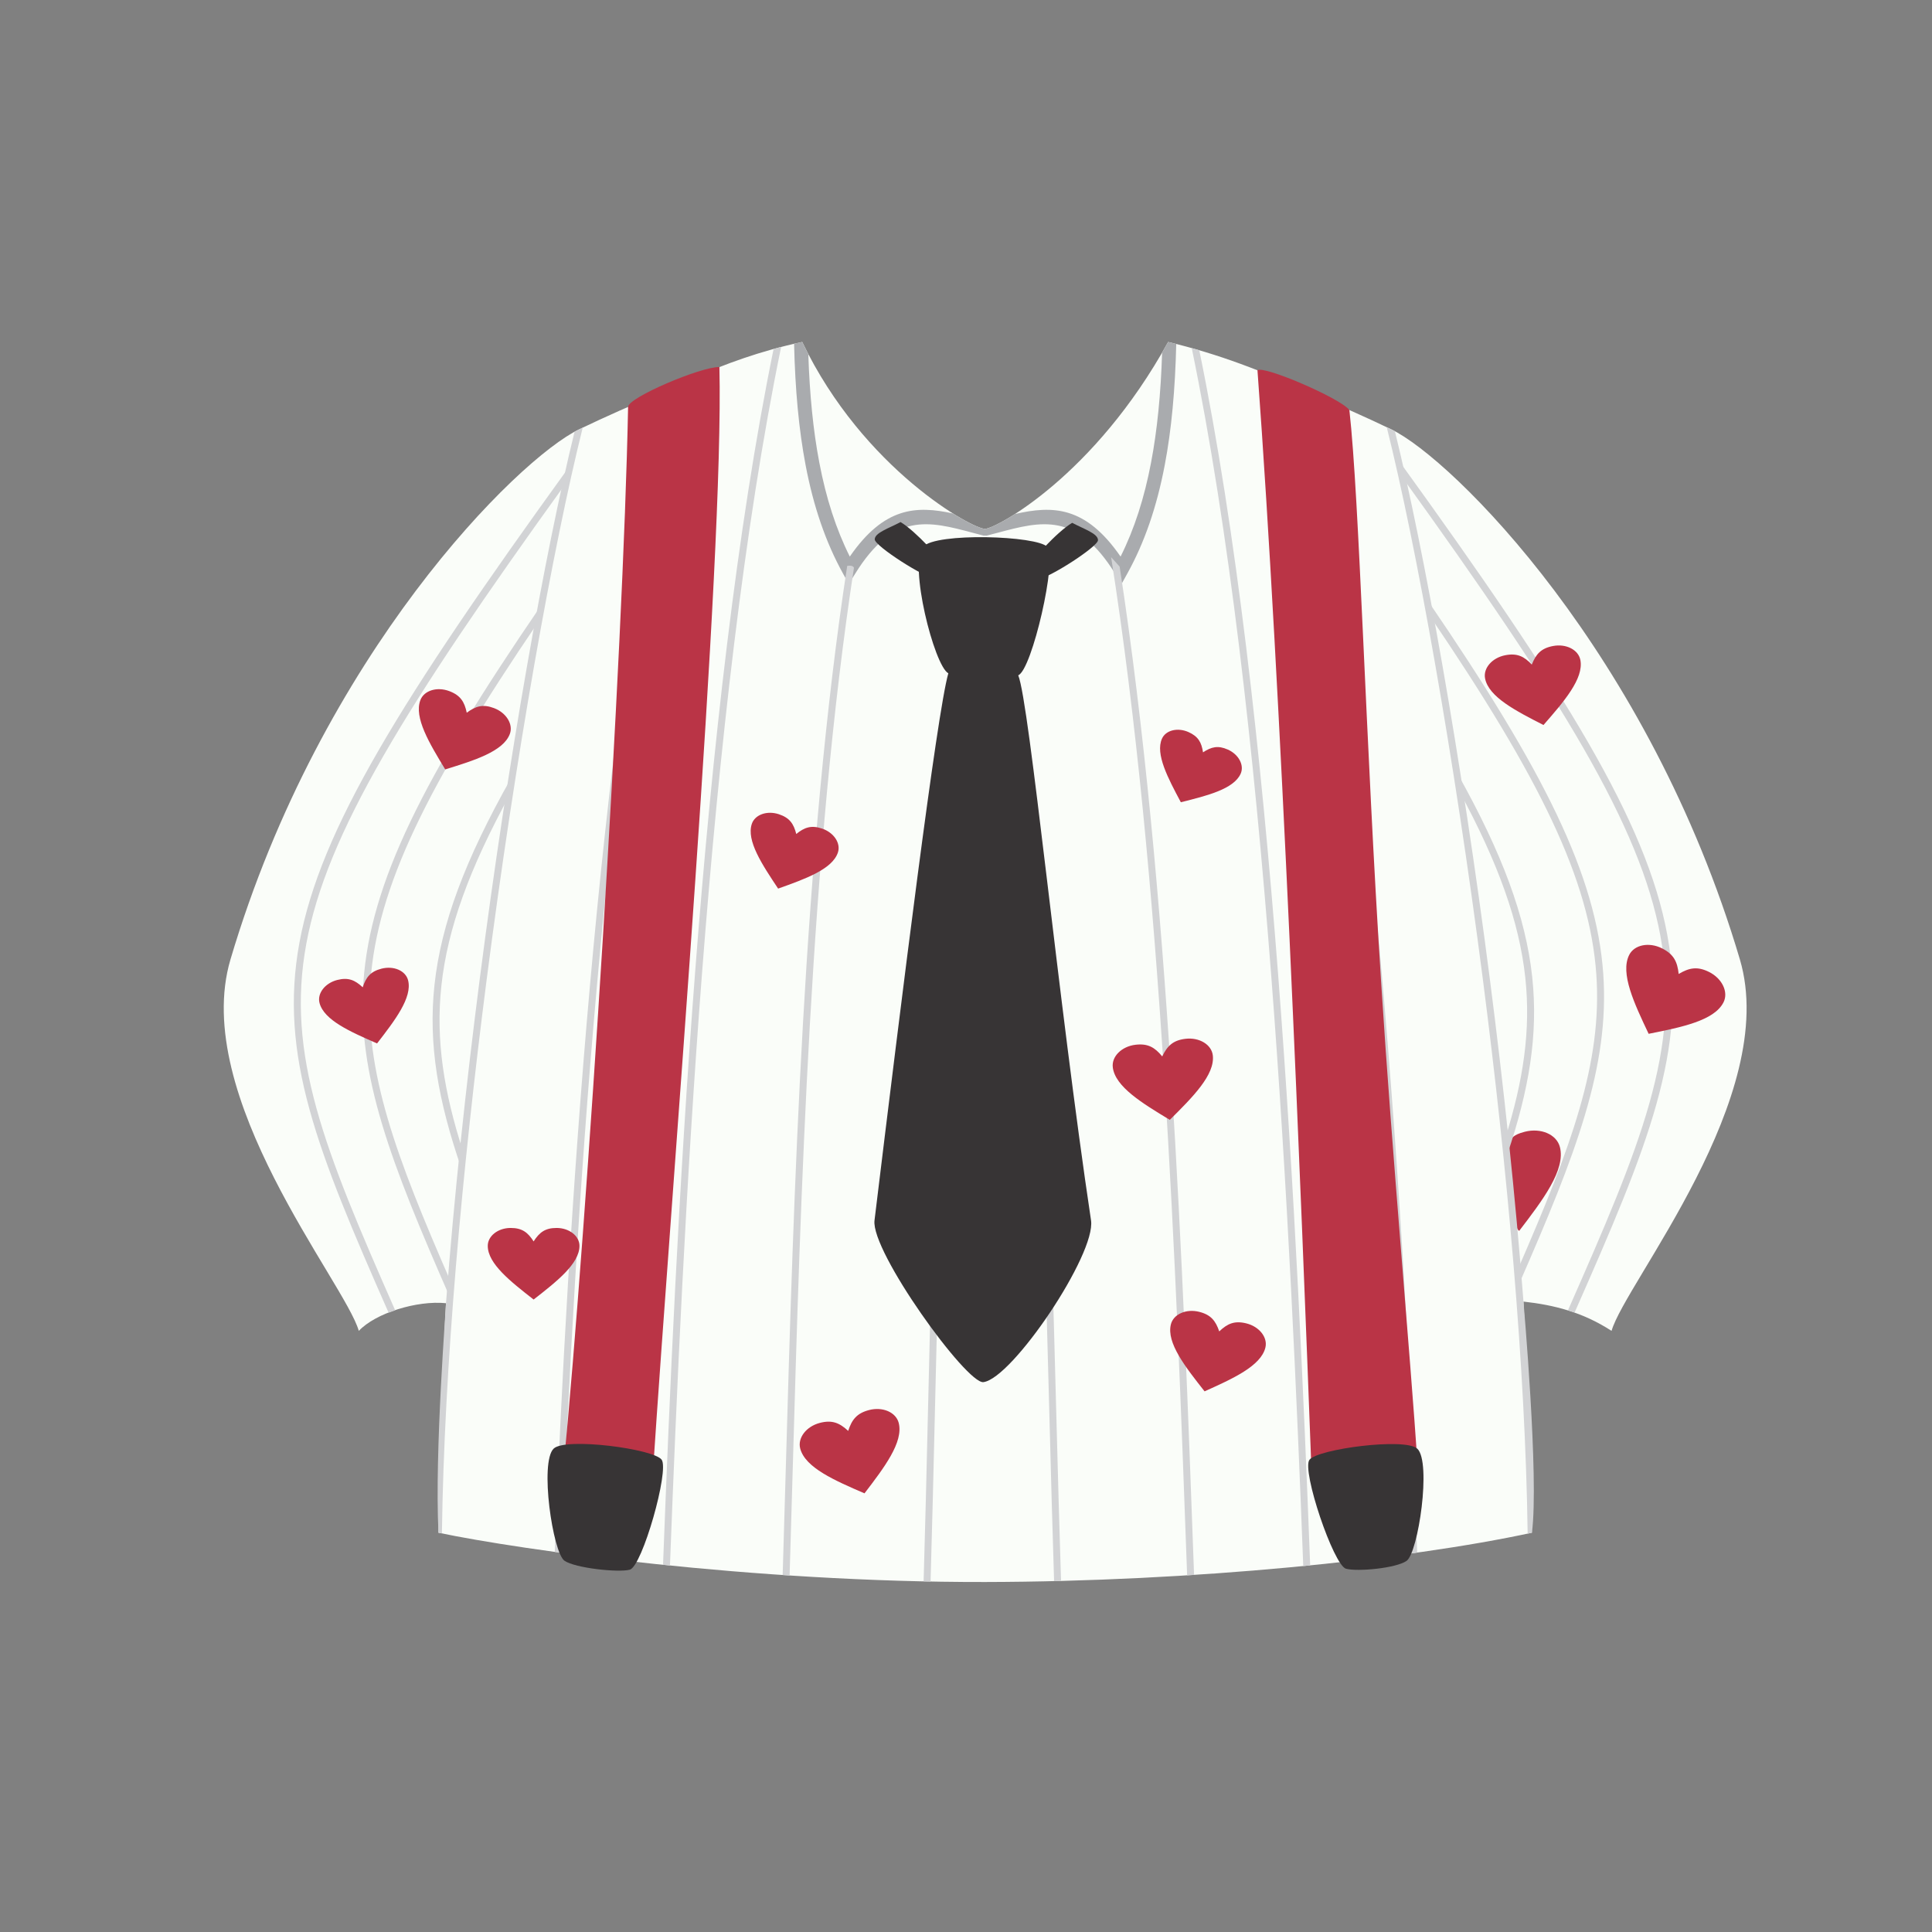 <?xml version="1.0" encoding="UTF-8"?>
<!DOCTYPE svg PUBLIC "-//W3C//DTD SVG 1.1//EN" "http://www.w3.org/Graphics/SVG/1.1/DTD/svg11.dtd">
<!-- Creator: CorelDRAW 2017 -->
<svg xmlns="http://www.w3.org/2000/svg" xml:space="preserve" width="172.156mm" height="172.156mm" version="1.1" style="shape-rendering:geometricPrecision; text-rendering:geometricPrecision; image-rendering:optimizeQuality; fill-rule:evenodd; clip-rule:evenodd"
viewBox="0 0 1046.12 1046.12"
 xmlns:xlink="http://www.w3.org/1999/xlink">
 <rect x="0" y="0" width="1046.12" height="1046.12" fill="#808080" stroke="none"/>
 <defs>
  <style type="text/css">
   <![CDATA[
    .fil0 {fill:none}
    .fil3 {fill:#D2D3D5}
    .fil2 {fill:#A9ABAE}
    .fil5 {fill:#373435}
    .fil7 {fill:#BA3446}
    .fil1 {fill:#FAFDF9}
    .fil6 {fill:#D2D3D5;fill-rule:nonzero}
    .fil4 {fill:#BA3446;fill-rule:nonzero}
   ]]>
  </style>
 </defs>
 <g id="Capa_x0020_1">
  <rect class="fil0" x="-0" y="-0" width="1046.12" height="1046.12"/>
  <g id="_2256252919984">
   <path class="fil1" d="M237.41 829.92c1.39,-53.49 2.65,-99.77 4.08,-124.28 -15.78,-1.58 -38.11,5.35 -47.21,14.99 -7.4,-26.02 -91.43,-127.07 -69.48,-201.15 49.04,-165.47 155.64,-271.11 188.79,-287.01 14.74,-7.07 28.91,-13.35 43.69,-19.41 5.57,-2.67 11.87,-5.67 18.88,-8.74 15.86,-6.95 35.35,-14.3 58.23,-19.15 33.19,69.13 92.76,101.59 99.06,101.18 6.3,-0.4 59.18,-28.81 99.06,-101.19 27.16,6.51 51.84,15.87 77.1,27.9 14.65,6.01 29.09,12.41 43.69,19.41 33.15,15.89 139.75,121.53 188.79,287.01 21.95,74.09 -62.08,175.14 -69.48,201.15 -15.63,-10.14 -31.08,-14.02 -47.71,-15.86 1.7,32.1 3.46,80.35 4.57,125.15 -67.72,14.68 -183.86,26.48 -296.04,26.69 -126.16,0.24 -251.31,-17.3 -296.04,-26.69z"/>
   <path class="fil2" d="M429.98 186.14c1.45,-0.33 2.92,-0.66 4.4,-0.97 1.07,2.22 2.16,4.41 3.29,6.56 0.73,21.85 2.63,41.33 5.98,58.83 3.66,19.19 9.05,35.95 16.49,50.81 18.56,-26.87 35.97,-27.7 55.85,-23.34 9.09,5.71 15.6,8.45 17.46,8.33 1.85,-0.12 7.74,-2.67 16.14,-8.04 20.43,-4.67 38.2,-4.42 57.17,23.05 7.44,-14.86 12.83,-31.62 16.49,-50.81 3.38,-17.71 5.3,-37.46 6,-59.63 1.09,-1.89 2.18,-3.81 3.26,-5.76 1.47,0.35 2.94,0.71 4.39,1.08 -0.58,24.62 -2.55,46.36 -6.25,65.72 -4.28,22.39 -10.86,41.68 -20.26,58.63l-3.11 5.61 -3.38 -5.46c-20.84,-33.69 -40,-28.59 -63.76,-22.26l-5.77 1.51 -1.86 0 -5.77 -1.51c-23.77,-6.33 -42.93,-11.42 -63.76,22.26l-3.38 5.46 -3.11 -5.61c-9.39,-16.95 -15.98,-36.24 -20.26,-58.63 -3.7,-19.39 -5.68,-41.17 -6.25,-65.83z"/>
   <path class="fil3" d="M213.97 709.49c-1.21,0.4 -2.4,0.83 -3.56,1.28 -38.62,-87.65 -59.54,-139.25 -48.27,-200.38 11.3,-61.27 55.02,-131.68 145.83,-257.33 -0.02,2.86 -0.56,5.66 -1.46,8.46 -87.41,121.28 -129.68,189.98 -140.66,249.54 -11.08,60.07 9.73,111.3 48.12,198.42z"/>
   <path class="fil4" d="M815.72 621.37c2.27,-5.04 3.33,-6.84 9.83,-8.54 8.75,-2.28 17.3,1.4 19.08,8.23 3.23,12.37 -9.39,28.88 -22.01,45.39 -1.76,-0.76 -1.72,-5.11 -3.46,-5.87 -1.8,-21.71 -1.76,-25.64 -3.44,-39.21z"/>
   <path class="fil3" d="M750.88 231.31l2.42 1.15c0.64,0.31 1.31,0.66 2,1.03 15.92,64.71 35.97,176.78 51.44,296.89 7.43,57.72 13.81,117.31 18.17,174.39 -0.04,-0 8.52,95.53 4.57,125.15l-2.31 0.49 -0.01 -0.53c-1.2,-89.4 -11.03,-197.11 -24.16,-299.03 -15.7,-121.89 -36.11,-235.47 -52.12,-299.54z"/>
   <path class="fil3" d="M237.41 829.92c-2.17,-44.3 4.31,-124.26 4.08,-124.28 4.36,-57.33 10.76,-117.2 18.23,-175.2 15.45,-119.98 35.47,-231.94 51.39,-296.68 0.86,-0.48 1.7,-0.92 2.48,-1.29l1.94 -0.93c-16.01,64.1 -36.4,177.59 -52.08,299.37 -13.12,101.92 -22.95,209.64 -24.16,299.03l-0 0.37 -1.88 -0.39z"/>
   <path class="fil3" d="M364.03 209.84c1.39,-0.65 2.81,-1.32 4.27,-1.99 -20.63,98.3 -35.03,213.34 -45.13,326.5 -9.78,109.5 -15.54,217.29 -19.03,306.47l-3.75 -0.51c3.49,-89.13 9.25,-196.82 19.02,-306.28 10.02,-112.29 24.27,-226.4 44.61,-324.18zm54.86 -20.9c1.34,-0.37 2.7,-0.73 4.07,-1.09 -20.14,97.91 -33.52,218.74 -42.73,337.77 -9.04,116.99 -14.05,232.11 -17.46,322.06l-3.75 -0.38c3.41,-90.04 8.42,-205.19 17.45,-321.97 9.15,-118.42 22.45,-238.65 42.41,-336.4zm43.51 118.46c-23.59,154.15 -28.93,340.28 -33.26,491.36 -0.53,18.69 -1.06,36.84 -1.59,54.32l-3.76 -0.25c0.54,-17.45 1.06,-35.54 1.59,-54.17 4.34,-151.33 9.68,-337.79 33.35,-492.23 1.2,-0.27 3.17,-0.26 3.67,0.98zm65.85 36.2c-15.28,136.04 -18.95,290.97 -22.03,421.17 -0.76,32.27 -1.49,63.03 -2.35,91.59l-3.76 -0.08c0.86,-28.59 1.59,-59.33 2.35,-91.6 3.08,-130.33 6.76,-285.42 22.07,-421.66l3.73 0.57zm19.9 -0.79c16.27,137.94 20.38,293.38 23.84,424.11 0.83,31.3 1.62,61.19 2.53,89.12l-3.76 0.09c-0.91,-27.87 -1.7,-57.79 -2.53,-89.12 -3.45,-130.58 -7.56,-285.81 -23.8,-423.54l3.72 -0.66zm58.1 -36.02c26.81,174.3 34.44,384.39 40.09,540.22l0.21 5.76 -3.76 0.24 -0.21 -5.87c-5.71,-157.42 -13.44,-370.25 -40.94,-545.44l4.61 5.09zm39.04 -118.3c1.37,0.38 2.73,0.77 4.09,1.17 20.09,97.96 33.46,218.67 42.65,337.55 8.98,116.1 13.98,230.59 17.39,320.4l-3.75 0.37c-3.41,-89.72 -8.41,-204.18 -17.4,-320.49 -9.24,-119.53 -22.7,-240.88 -42.98,-339zm55.97 20.69c1.41,0.64 2.83,1.29 4.24,1.95 19.2,95.4 32.79,205.38 42.46,313.66 10.13,113.43 15.95,224.96 19.4,315.91l-3.75 0.52c-3.45,-90.99 -9.27,-202.63 -19.4,-316.1 -9.74,-109.13 -23.49,-220.01 -42.95,-315.93z"/>
   <path class="fil5" d="M513.49 364.58c-6.21,21.59 -25.13,174.19 -39.97,296.25 -2.04,16.83 49.91,88.71 58.97,87.55 15.7,-2 61,-69.31 58.27,-87.57 -17.81,-118.74 -33.37,-280.7 -39.42,-295.16 -6.87,-16.42 -30.71,-25.87 -37.84,-1.07z"/>
   <path class="fil5" d="M513.49 364.58c-7.7,-4.22 -21.57,-59.25 -13.64,-68.53 6.64,-7.77 61.78,-6.06 67.31,0.13 5.5,6.16 -8.37,66.66 -15.83,69.47 -6.88,2.59 -30.7,2.83 -37.84,-1.08z"/>
   <path class="fil5" d="M580.55 283.09c6.39,3.4 13.98,5.79 13.98,9.39 0,3.6 -27.57,21.18 -32.36,20.98 -4.79,-0.2 -7.79,-2.6 -5.79,-6.2 2,-3.6 15.78,-19.18 24.17,-24.17z"/>
   <path class="fil5" d="M487.63 282.68c-6.39,3.4 -13.98,5.79 -13.98,9.39 0,3.6 27.57,21.18 32.36,20.98 4.79,-0.2 7.79,-2.6 5.79,-6.19 -2,-3.6 -15.78,-19.18 -24.17,-24.17z"/>
   <path class="fil6" d="M243.46 702.09c-31.69,-72.27 -50.21,-119.71 -46.68,-170.35 3.73,-53.62 32.21,-110.42 96,-203.59 -0.01,2.82 -0.55,6.52 -0.93,8.04 -60.54,89.08 -87.71,144.1 -91.31,195.8 -3.37,48.38 13.91,94.22 43.77,162.63 -0.16,2.37 -0.57,4.82 -0.85,7.46z"/>
   <path class="fil6" d="M249.69 632.25c-12.35,-35.99 -17.91,-66.59 -14.43,-98.93 3.56,-33.1 16.61,-67.91 41.56,-112.1 0.04,2.66 -0.19,4.92 -0.59,8.8 -22.18,40.45 -33.91,72.88 -37.23,103.7 -3.18,29.52 1.36,57.66 11.82,90.03 -1.77,14.79 -0.8,5.83 -1.14,8.5z"/>
   <path class="fil6" d="M849.01 709.49c39.61,-89.79 61.3,-141.71 50.04,-202.77 -10.97,-59.5 -53.17,-128.13 -140.4,-249.17 -0.84,-2.37 -1.01,-5.14 -1.23,-8.14 90.47,125.22 134.05,195.47 145.33,256.64 11.46,62.11 -10.33,114.39 -50.15,204.64 -1.55,-0.47 -2.4,-0.75 -3.6,-1.19z"/>
   <path class="fil6" d="M821.66 687.8c29.2,-67.06 46.03,-112.37 42.7,-160.17 -3.58,-51.41 -30.46,-106.11 -90.28,-194.29 -0.54,-2.61 -0.93,-4.94 -0.94,-8.07 63.07,92.29 91.27,148.78 94.98,202.11 3.49,50.14 -14.63,97.15 -45.74,168.21 -0.59,-1.8 -0.8,-5.43 -0.71,-7.79z"/>
   <path class="fil6" d="M815.12 616.09c9.71,-31 13.84,-58.22 10.78,-86.73 -3.24,-30.14 -14.53,-61.83 -35.78,-101.04 -0.64,-2.44 -0.57,-4.69 -0.89,-9.41 24.21,43.22 36.9,77.47 40.41,110.05 3.39,31.5 -1.8,61.35 -13.48,96.13 -0.23,-3.01 0.69,6.41 -1.04,-9z"/>
   <path class="fil7" d="M680.88 200.5c3.27,-2.78 44.93,15.14 49.77,21.52 5.46,48.77 8.72,177.95 17.16,309.44 6.23,97.07 15.32,195.44 19.99,264.59 -18.16,25.01 -36.62,31.56 -57.62,1.62 -5.58,-148.91 -16.47,-423.89 -29.3,-597.17z"/>
   <path class="fil7" d="M340.09 220.32c0,-5.08 39.73,-21.9 49.45,-21.57 2.49,106.17 -25.25,434.52 -36.14,600.52 -14.19,26.62 -39.28,22.62 -48.33,-4.21 12.9,-133.45 32.5,-442.53 35.02,-574.74z"/>
   <path class="fil4" d="M431.15 451.58c4.42,-3.58 8.09,-4.89 13.92,-2.95 6.43,2.14 10.3,7.95 8.63,12.97 -3.02,9.1 -17.7,14.32 -32.37,19.55 -8.63,-12.97 -17.27,-25.93 -14.25,-35.03 1.67,-5.02 8.24,-7.36 14.68,-5.23 5.83,1.94 7.99,5.18 9.39,10.69z"/>
   <path class="fil4" d="M288.95 672.17c3.1,-4.84 6.21,-7.27 12.41,-7.27 6.85,0 12.41,4.34 12.41,9.69 0,9.69 -12.41,19.38 -24.83,29.07 -12.41,-9.69 -24.83,-19.38 -24.83,-29.07 0,-5.35 5.56,-9.69 12.41,-9.69 6.21,0 9.31,2.42 12.41,7.27z"/>
   <path class="fil4" d="M459.27 774.78c1.98,-6.07 4.63,-9.54 11.3,-11.28 7.36,-1.92 14.55,1.18 16.05,6.93 2.71,10.41 -7.9,24.29 -18.52,38.17 -16.05,-6.93 -32.09,-13.86 -34.81,-24.26 -1.5,-5.74 3.26,-11.96 10.62,-13.88 6.67,-1.74 10.68,-0.01 15.37,4.33z"/>
   <path class="fil4" d="M651.4 407.37c4.51,-2.97 8.1,-3.87 13.43,-1.5 5.88,2.61 9,8.46 6.96,13.05 -3.7,8.31 -18.05,11.89 -32.4,15.47 -6.96,-13.05 -13.91,-26.1 -10.22,-34.42 2.04,-4.59 8.47,-6.19 14.35,-3.58 5.33,2.37 7.07,5.63 7.88,10.97z"/>
   <path class="fil4" d="M629.3 572.03c2.75,-5.69 5.82,-8.74 12.6,-9.55 7.47,-0.89 14.11,3.12 14.8,8.95 1.26,10.57 -11.02,22.76 -23.29,34.94 -14.81,-8.95 -29.61,-17.9 -30.87,-28.47 -0.7,-5.83 4.8,-11.29 12.28,-12.19 6.77,-0.81 10.47,1.43 14.49,6.31z"/>
   <path class="fil4" d="M660.19 720.91c4.42,-4.21 8.23,-5.92 14.63,-4.35 7.06,1.73 11.7,7.61 10.35,13.12 -2.45,9.99 -17.69,16.84 -32.93,23.69 -10.35,-13.12 -20.7,-26.25 -18.25,-36.23 1.35,-5.51 8.18,-8.58 15.24,-6.85 6.4,1.57 8.99,4.85 10.96,10.63z"/>
   <path class="fil4" d="M829.43 359.84c2.25,-5.66 4.99,-8.8 11.45,-10.04 7.12,-1.37 13.77,2.02 14.85,7.58 1.94,10.07 -9.02,22.63 -19.98,35.19 -14.85,-7.58 -29.69,-15.16 -31.63,-25.23 -1.07,-5.56 3.84,-11.19 10.96,-12.56 6.45,-1.25 10.16,0.65 14.36,5.06z"/>
   <path class="fil4" d="M908.95 527.38c5.69,-3.38 10.14,-4.27 16.52,-1.06 7.05,3.54 10.53,10.88 7.77,16.38 -5,9.97 -22.78,13.53 -40.55,17.08 -7.77,-16.38 -15.54,-32.76 -10.53,-42.72 2.76,-5.5 10.72,-7.1 17.77,-3.56 6.39,3.21 8.33,7.3 9.02,13.89z"/>
   <path class="fil4" d="M252.74 385.91c4.82,-3.57 8.74,-4.78 14.79,-2.48 6.68,2.54 10.49,8.83 8.51,14.04 -3.59,9.44 -19.28,14.29 -34.97,19.14 -8.51,-14.04 -17.03,-28.09 -13.44,-37.53 1.98,-5.21 9.01,-7.38 15.69,-4.85 6.05,2.3 8.18,5.81 9.41,11.68z"/>
   <path class="fil4" d="M196.4 534.58c1.8,-5.44 4.2,-8.55 10.19,-10.08 6.62,-1.69 13.06,1.12 14.38,6.29 2.39,9.36 -7.2,21.78 -16.8,34.2 -14.38,-6.29 -28.76,-12.58 -31.16,-21.94 -1.32,-5.16 2.98,-10.73 9.59,-12.42 6,-1.53 9.59,0.04 13.78,3.95z"/>
   <path class="fil5" d="M305.65 845.09c-6.32,-4.34 -13.55,-53.36 -5.85,-60.72 6.45,-6.17 54.2,0.15 58.46,6.01 4.24,5.83 -10.51,57.77 -17.24,59.56 -6.2,1.65 -29.52,-0.83 -35.38,-4.85z"/>
   <path class="fil5" d="M761.61 845.17c6.32,-4.34 13.55,-53.36 5.85,-60.72 -6.45,-6.17 -54.2,0.15 -58.46,6.02 -4.24,5.83 13.11,57.17 19.84,58.96 6.2,1.65 26.92,-0.23 32.78,-4.25z"/>
  </g>
 </g>
</svg>
